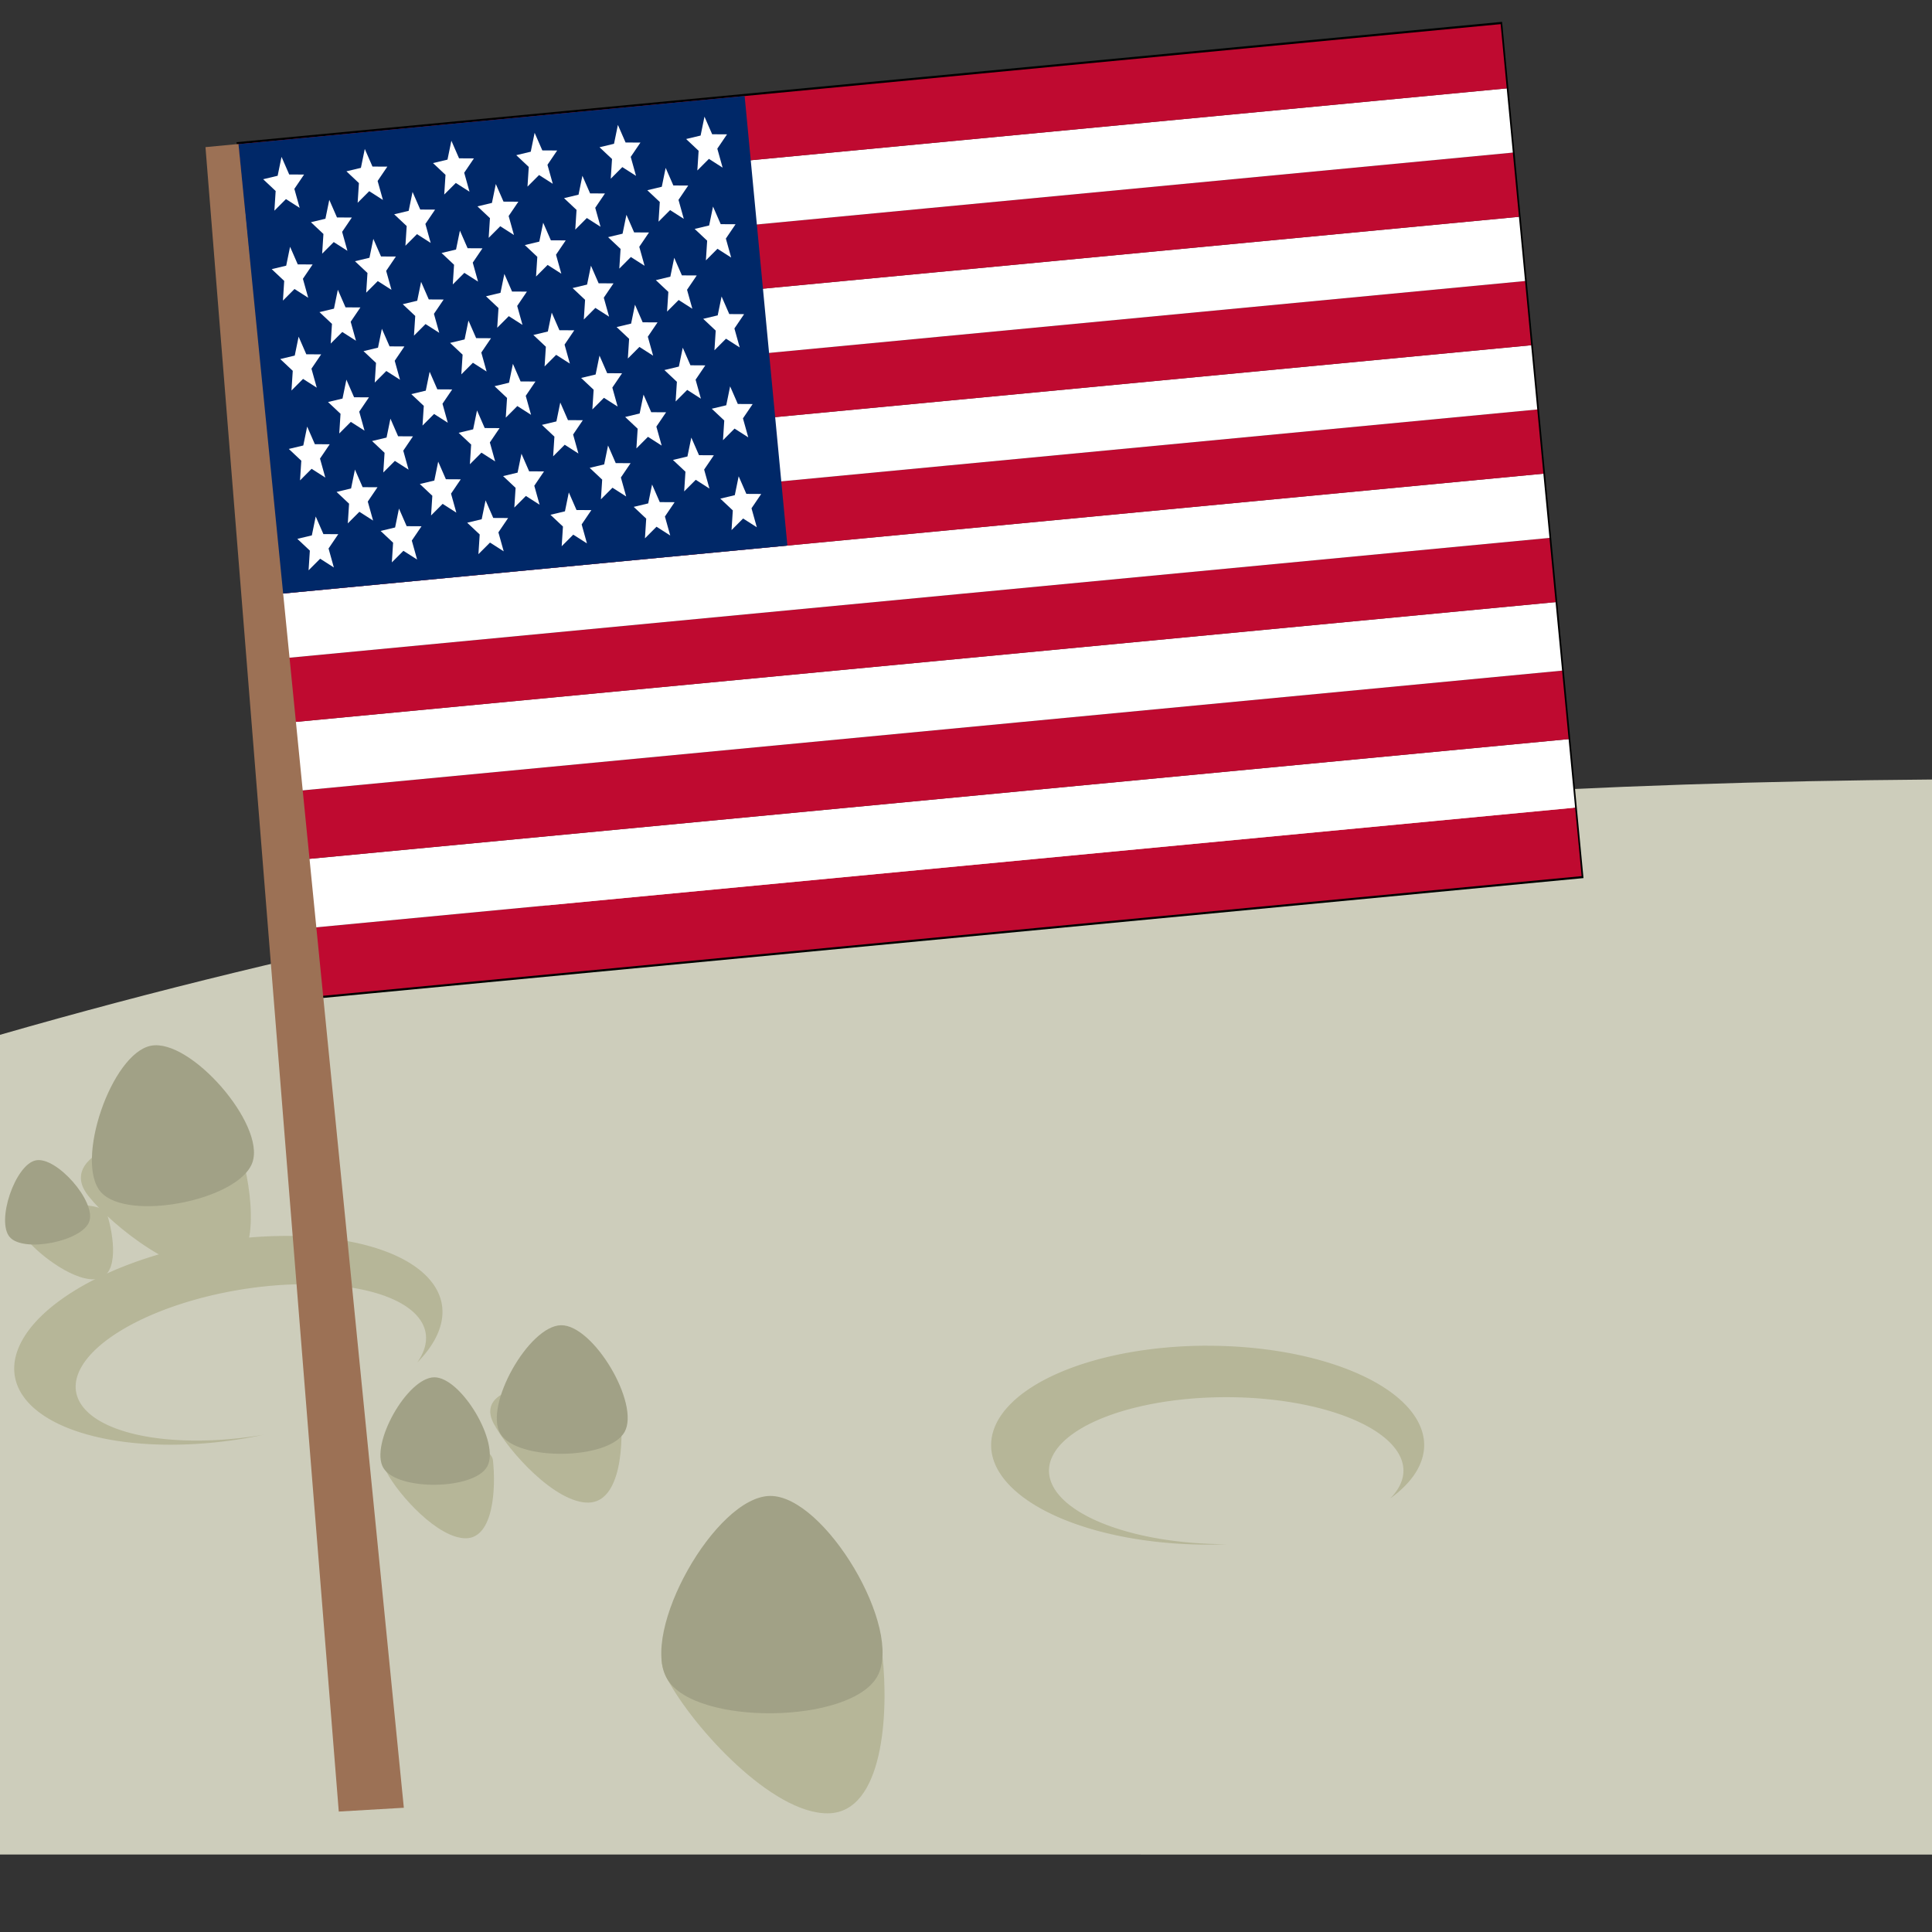 <?xml version="1.0" encoding="UTF-8" standalone="no"?>
<svg xmlns:dc="http://purl.org/dc/elements/1.1/" xmlns:cc="http://creativecommons.org/ns#" xmlns:rdf="http://www.w3.org/1999/02/22-rdf-syntax-ns#" xmlns:svg="http://www.w3.org/2000/svg" xmlns="http://www.w3.org/2000/svg" xmlns:sodipodi="http://sodipodi.sourceforge.net/DTD/sodipodi-0.dtd" xmlns:inkscape="http://www.inkscape.org/namespaces/inkscape" height="50" width="50" version="1.1" viewBox="0 0 46.875 46.875" id="svg4880" sodipodi:docname="flag-US.svg" inkscape:version="0.92.1 unknown">
  <rect x="0" y="0" width="46.875" height="46.875" fill="#333333" stroke="none"/>
  <defs id="defs4884"/>
  <sodipodi:namedview pagecolor="#ffffff" bordercolor="#666666" borderopacity="1" objecttolerance="10" gridtolerance="10" guidetolerance="10" inkscape:pageopacity="0" inkscape:pageshadow="2" inkscape:window-width="1787" inkscape:window-height="1059" id="namedview4882" showgrid="false" inkscape:zoom="18.88" inkscape:cx="19.898621" inkscape:cy="22.230282" inkscape:window-x="133" inkscape:window-y="0" inkscape:window-maximized="1" inkscape:current-layer="layer1"/>
  <g id="layer1" transform="translate(-410.23 -150.17)">
    <path id="path5701" style="fill:#cdcdbb;fill-rule:evenodd" d="m 410.23,195.165 v -19.888 c 15.143,-4.356 30.841,-6.073 46.875,-6.194 v 26.083 z" inkscape:connector-curvature="0" sodipodi:nodetypes="ccccc"/>
    <path id="path4506" d="m439.53 182.82a5.253 2.413 0 0 0 -5.253 2.413 5.253 2.413 0 0 0 5.253 2.413 5.253 2.413 0 0 0 0.466 -0.011 4.3 1.783 0 0 1 -0.015 0 4.3 1.783 0 0 1 -4.3 -1.783 4.3 1.783 0 0 1 4.3 -1.783 4.3 1.783 0 0 1 4.3 1.783 4.3 1.783 0 0 1 -0.321 0.674 5.253 2.413 0 0 0 0.824 -1.292 5.253 2.413 0 0 0 -5.253 -2.413z" style="fill:#b6b698;color-rendering:auto;color:#000000;isolation:auto;mix-blend-mode:normal;shape-rendering:auto;solid-color:#000000;image-rendering:auto"/>
    <path id="path3448" style="color:#000000;isolation:auto;mix-blend-mode:normal;solid-color:#000000;fill:#b6b698;color-rendering:auto;image-rendering:auto;shape-rendering:auto" d="m 431.64,190.349 c -0.148,-1.317 -6.381,-1.614 -5.216,0.564 0.628,1.174 2.541,3.269 3.897,3.253 1.356,-0.016 1.47,-2.469 1.319,-3.817 z" inkscape:connector-curvature="0"/>
    <path id="path3454" style="fill:#b6b698;color-rendering:auto;color:#000000;isolation:auto;mix-blend-mode:normal;shape-rendering:auto;solid-color:#000000;image-rendering:auto" d="m425.28 184.38c-0.087-0.775-3.756-0.95-3.07 0.332 0.37 0.691 1.496 1.924 2.294 1.915 0.798-0.01 0.865-1.453 0.776-2.247z"/>
    <path id="path3460" style="fill:#b6b698;color-rendering:auto;color:#000000;isolation:auto;mix-blend-mode:normal;shape-rendering:auto;solid-color:#000000;image-rendering:auto" d="m422.19 185.6c-0.073-0.653-3.163-0.8-2.586 0.279 0.311 0.582 1.26 1.621 1.932 1.613 0.672-0.008 0.728-1.224 0.654-1.892z"/>
    <path id="path3466" style="fill:#b6b698;color-rendering:auto;color:#000000;isolation:auto;mix-blend-mode:normal;shape-rendering:auto;solid-color:#000000;image-rendering:auto" d="m416.07 178.1c-0.277-0.933-4.823-0.342-3.699 1.082 0.606 0.768 2.26 2.036 3.239 1.848 0.978-0.187 0.743-1.975 0.46-2.93z"/>
    <path id="path3472" style="fill:#b6b698;color-rendering:auto;color:#000000;isolation:auto;mix-blend-mode:normal;shape-rendering:auto;solid-color:#000000;image-rendering:auto" d="m412.83 179.64c-0.154-0.493-2.56-0.146-1.953 0.601 0.327 0.403 1.213 1.063 1.731 0.957 0.517-0.106 0.38-1.053 0.223-1.557z"/>
    <path id="path3476" style="fill:#b6b698;color-rendering:auto;color:#000000;isolation:auto;mix-blend-mode:normal;shape-rendering:auto;solid-color:#000000;image-rendering:auto" d="m415.37 180.31a2.413 5.253 80.459 0 0 -4.78 3.25 2.413 5.253 80.459 0 0 5.58 1.508 2.413 5.253 80.459 0 0 0.457 -0.088 1.783 4.3 80.459 0 1 -0.015 0.003 1.783 4.3 80.459 0 1 -4.536 -1.045 1.783 4.3 80.459 0 1 3.945 -2.471 1.783 4.3 80.459 0 1 4.536 1.045 1.783 4.3 80.459 0 1 -0.205 0.718 2.413 5.253 80.459 0 0 0.599 -1.411 2.413 5.253 80.459 0 0 -5.58 -1.508z"/>
    <path id="path3450" style="color:#000000;isolation:auto;mix-blend-mode:normal;solid-color:#000000;fill:#a1a186;stroke-width:0.113;color-rendering:auto;image-rendering:auto;shape-rendering:auto" d="m 431.514,190.846 c -0.648,1.155 -4.419,1.202 -5.095,0.063 -0.677,-1.139 1.168,-4.427 2.493,-4.444 1.325,-0.016 3.25,3.225 2.602,4.381 z" inkscape:connector-curvature="0"/>
    <path id="path3456" style="fill:#a1a186;color-rendering:auto;color:#000000;isolation:auto;mix-blend-mode:normal;shape-rendering:auto;solid-color:#000000;image-rendering:auto" transform="matrix(.067 0 0 .067 390.1 137.15)" d="m526.61 712.91c-5.723 10.202-39.013 10.614-44.986 0.556-5.973-10.057 10.315-39.093 22.011-39.237 11.696-0.145 28.698 28.479 22.975 38.681z"/>
    <path id="path3462" transform="matrix(.056 0 0 .056 392.56 145.83)" style="fill:#a1a186;color-rendering:auto;color:#000000;isolation:auto;mix-blend-mode:normal;shape-rendering:auto;solid-color:#000000;image-rendering:auto" d="m526.61 712.91c-5.723 10.202-39.013 10.614-44.986 0.556-5.973-10.057 10.315-39.093 22.011-39.237 11.696-0.145 28.698 28.479 22.975 38.681z"/>
    <path id="path3468" style="fill:#a1a186;color-rendering:auto;color:#000000;isolation:auto;mix-blend-mode:normal;shape-rendering:auto;solid-color:#000000;image-rendering:auto" transform="matrix(.082 -.015 .015 .082 362.48 127.81)" d="m526.61 712.91c-5.723 10.202-39.013 10.614-44.986 0.556-5.973-10.057 10.315-39.093 22.011-39.237 11.696-0.145 28.698 28.479 22.975 38.681z"/>
    <path id="path3474" style="fill:#a1a186;color-rendering:auto;color:#000000;isolation:auto;mix-blend-mode:normal;shape-rendering:auto;solid-color:#000000;image-rendering:auto" transform="matrix(.043 -.008 .008 .043 384.05 153.36)" d="m526.61 712.91c-5.723 10.202-39.013 10.614-44.986 0.556-5.973-10.057 10.315-39.093 22.011-39.237 11.696-0.145 28.698 28.479 22.975 38.681z"/>
    <g id="g5543" transform="matrix(.915 -.087 .087 .915 -3.541 54.211)">
      <g id="imagebot_1" transform="matrix(.056 0 0 .056 444.18 150.9)">
        <title id="title16844">Layer 1</title>
        <g id="imagebot_73" transform="matrix(2.998,0,0,3.854,0,-1.502)">
          <g id="imagebot_70" transform="scale(.526)" label="bg_border">
            <rect id="imagebot_71" style="stroke:#000000;stroke-dashoffset:0pt;fill:none" height="199" width="379" y="1" x="0"/>
          </g>
          <g id="imagebot_56" style="stroke-dashoffset:0pt;fill-rule:evenodd" label="stripes" transform="scale(.526)">
            <rect id="imagebot_69" style="fill:#bf0a30" height="16" width="379" y="184" x="0"/>
            <rect id="imagebot_68" style="fill:#ffffff" height="16" width="379" y="168" x="0"/>
            <rect id="imagebot_67" style="fill:#bf0a30" height="16" width="379" y="152" x="0"/>
            <rect id="imagebot_66" style="fill:#ffffff" height="16" width="379" y="136" x="0"/>
            <rect id="imagebot_65" style="fill:#bf0a30" height="15" width="379" y="121" x="0"/>
            <rect id="imagebot_64" style="fill:#ffffff" height="15" width="379" y="106" x="0"/>
            <rect id="imagebot_63" style="fill:#bf0a30" height="15" width="379" y="91" x="0"/>
            <rect id="imagebot_62" style="fill:#ffffff" height="15" width="379" y="76" x="0"/>
            <rect id="imagebot_61" style="fill:#bf0a30" height="15" width="379" y="61" x="0"/>
            <rect id="imagebot_60" style="fill:#ffffff" height="15" width="379" y="46" x="0"/>
            <rect id="imagebot_59" style="fill:#bf0a30" height="15" width="379" y="31" x="0"/>
            <rect id="imagebot_58" style="fill:#ffffff" height="15" width="379" y="16" x="0"/>
            <rect id="imagebot_57" style="fill:#bf0a30" height="15" width="379" y="1" x="0"/>
          </g>
          <g id="imagebot_54" label="field" transform="scale(.526)">
            <rect id="imagebot_55" style="fill-rule:evenodd;stroke-dashoffset:0pt;fill:#002868" height="105" width="152" y="1" x="0"/>
          </g>
          <g id="imagebot_3" style="fill-rule:evenodd;stroke-dashoffset:0pt;fill:#ffffff" transform="scale(.526)" label="stars">
            <path id="imagebot_53" d="m100.33 146.67 4.14-0.78 1.28-4.01 2.01 3.7 4.21-0.03-2.89 3.06 1.32 4-3.8-1.81-3.39 2.49 0.55-4.17z" transform="matrix(1.049 .09 -.086 1.098 -86.263 -76.411)"/>
            <path id="imagebot_52" d="m100.33 146.67 4.14-0.78 1.28-4.01 2.01 3.7 4.21-0.03-2.89 3.06 1.32 4-3.8-1.81-3.39 2.49 0.55-4.17z" transform="matrix(1.049 .09 -.086 1.098 -61.263 -76.411)"/>
            <path id="imagebot_51" d="m100.33 146.67 4.14-0.78 1.28-4.01 2.01 3.7 4.21-0.03-2.89 3.06 1.32 4-3.8-1.81-3.39 2.49 0.55-4.17z" transform="matrix(1.049 .09 -.086 1.098 -35.263 -76.411)"/>
            <path id="imagebot_50" d="m100.33 146.67 4.14-0.78 1.28-4.01 2.01 3.7 4.21-0.03-2.89 3.06 1.32 4-3.8-1.81-3.39 2.49 0.55-4.17z" transform="matrix(1.049 .09 -.086 1.098 -10.263 -76.411)"/>
            <path id="imagebot_49" d="m100.33 146.67 4.14-0.78 1.28-4.01 2.01 3.7 4.21-0.03-2.89 3.06 1.32 4-3.8-1.81-3.39 2.49 0.55-4.17z" transform="matrix(1.049 .09 -.086 1.098 14.737 -76.411)"/>
            <path id="imagebot_48" d="m100.33 146.67 4.14-0.78 1.28-4.01 2.01 3.7 4.21-0.03-2.89 3.06 1.32 4-3.8-1.81-3.39 2.49 0.55-4.17z" transform="matrix(1.049 .09 -.086 1.098 40.737 -76.411)"/>
            <path id="imagebot_47" d="m100.33 146.67 4.14-0.78 1.28-4.01 2.01 3.7 4.21-0.03-2.89 3.06 1.32 4-3.8-1.81-3.39 2.49 0.55-4.17z" transform="matrix(1.049 .09 -.086 1.098 -73.263 -86.411)"/>
            <path id="imagebot_46" d="m100.33 146.67 4.14-0.78 1.28-4.01 2.01 3.7 4.21-0.03-2.89 3.06 1.32 4-3.8-1.81-3.39 2.49 0.55-4.17z" transform="matrix(1.049 .09 -.086 1.098 -86.263 -97.411)"/>
            <path id="imagebot_45" d="m100.33 146.67 4.14-0.78 1.28-4.01 2.01 3.7 4.21-0.03-2.89 3.06 1.32 4-3.8-1.81-3.39 2.49 0.55-4.17z" transform="matrix(1.049 .09 -.086 1.098 -73.263 -107.41)"/>
            <path id="imagebot_44" d="m100.33 146.67 4.14-0.78 1.28-4.01 2.01 3.7 4.21-0.03-2.89 3.06 1.32 4-3.8-1.81-3.39 2.49 0.55-4.17z" transform="matrix(1.049 .09 -.086 1.098 -86.263 -118.41)"/>
            <path id="imagebot_43" d="m100.33 146.67 4.14-0.78 1.28-4.01 2.01 3.7 4.21-0.03-2.89 3.06 1.32 4-3.8-1.81-3.39 2.49 0.55-4.17z" transform="matrix(1.049 .09 -.086 1.098 -73.263 -128.41)"/>
            <path id="imagebot_42" d="m100.33 146.67 4.14-0.78 1.28-4.01 2.01 3.7 4.21-0.03-2.89 3.06 1.32 4-3.8-1.81-3.39 2.49 0.55-4.17z" transform="matrix(1.049 .09 -.086 1.098 -86.263 -139.41)"/>
            <path id="imagebot_41" d="m100.33 146.67 4.14-0.78 1.28-4.01 2.01 3.7 4.21-0.03-2.89 3.06 1.32 4-3.8-1.81-3.39 2.49 0.55-4.17z" transform="matrix(1.049 .09 -.086 1.098 -73.263 -149.41)"/>
            <path id="imagebot_40" d="m100.33 146.67 4.14-0.78 1.28-4.01 2.01 3.7 4.21-0.03-2.89 3.06 1.32 4-3.8-1.81-3.39 2.49 0.55-4.17z" transform="matrix(1.049 .09 -.086 1.098 -86.263 -160.41)"/>
            <path id="imagebot_39" d="m100.33 146.67 4.14-0.78 1.28-4.01 2.01 3.7 4.21-0.03-2.89 3.06 1.32 4-3.8-1.81-3.39 2.49 0.55-4.17z" transform="matrix(1.049 .09 -.086 1.098 -48.263 -86.411)"/>
            <path id="imagebot_38" d="m100.33 146.67 4.14-0.78 1.28-4.01 2.01 3.7 4.21-0.03-2.89 3.06 1.32 4-3.8-1.81-3.39 2.49 0.55-4.17z" transform="matrix(1.049 .09 -.086 1.098 -61.263 -97.411)"/>
            <path id="imagebot_37" d="m100.33 146.67 4.14-0.78 1.28-4.01 2.01 3.7 4.21-0.03-2.89 3.06 1.32 4-3.8-1.81-3.39 2.49 0.55-4.17z" transform="matrix(1.049 .09 -.086 1.098 -48.263 -107.41)"/>
            <path id="imagebot_36" d="m100.33 146.67 4.14-0.78 1.28-4.01 2.01 3.7 4.21-0.03-2.89 3.06 1.32 4-3.8-1.81-3.39 2.49 0.55-4.17z" transform="matrix(1.049 .09 -.086 1.098 -61.263 -118.41)"/>
            <path id="imagebot_35" d="m100.33 146.67 4.14-0.78 1.28-4.01 2.01 3.7 4.21-0.03-2.89 3.06 1.32 4-3.8-1.81-3.39 2.49 0.55-4.17z" transform="matrix(1.049 .09 -.086 1.098 -48.263 -128.41)"/>
            <path id="imagebot_34" d="m100.33 146.67 4.14-0.78 1.28-4.01 2.01 3.7 4.21-0.03-2.89 3.06 1.32 4-3.8-1.81-3.39 2.49 0.55-4.17z" transform="matrix(1.049 .09 -.086 1.098 -61.263 -139.41)"/>
            <path id="imagebot_33" d="m100.33 146.67 4.14-0.78 1.28-4.01 2.01 3.7 4.21-0.03-2.89 3.06 1.32 4-3.8-1.81-3.39 2.49 0.55-4.17z" transform="matrix(1.049 .09 -.086 1.098 -48.263 -149.41)"/>
            <path id="imagebot_32" d="m100.33 146.67 4.14-0.78 1.28-4.01 2.01 3.7 4.21-0.03-2.89 3.06 1.32 4-3.8-1.81-3.39 2.49 0.55-4.17z" transform="matrix(1.049 .09 -.086 1.098 -61.263 -160.41)"/>
            <path id="imagebot_31" d="m100.33 146.67 4.14-0.78 1.28-4.01 2.01 3.7 4.21-0.03-2.89 3.06 1.32 4-3.8-1.81-3.39 2.49 0.55-4.17z" transform="matrix(1.049 .09 -.086 1.098 -23.263 -86.411)"/>
            <path id="imagebot_30" d="m100.33 146.67 4.14-0.78 1.28-4.01 2.01 3.7 4.21-0.03-2.89 3.06 1.32 4-3.8-1.81-3.39 2.49 0.55-4.17z" transform="matrix(1.049 .09 -.086 1.098 -35.263 -97.411)"/>
            <path id="imagebot_29" d="m100.33 146.67 4.14-0.78 1.28-4.01 2.01 3.7 4.21-0.03-2.89 3.06 1.32 4-3.8-1.81-3.39 2.49 0.55-4.17z" transform="matrix(1.049 .09 -.086 1.098 14.737 -97.411)"/>
            <path id="imagebot_28" d="m100.33 146.67 4.14-0.78 1.28-4.01 2.01 3.7 4.21-0.03-2.89 3.06 1.32 4-3.8-1.81-3.39 2.49 0.55-4.17z" transform="matrix(1.049 .09 -.086 1.098 -10.263 -97.411)"/>
            <path id="imagebot_27" d="m100.33 146.67 4.14-0.78 1.28-4.01 2.01 3.7 4.21-0.03-2.89 3.06 1.32 4-3.8-1.81-3.39 2.49 0.55-4.17z" transform="matrix(1.049 .09 -.086 1.098 27.737 -86.411)"/>
            <path id="imagebot_26" d="m100.33 146.67 4.14-0.78 1.28-4.01 2.01 3.7 4.21-0.03-2.89 3.06 1.32 4-3.8-1.81-3.39 2.49 0.55-4.17z" transform="matrix(1.049 .09 -.086 1.098 2.737 -86.411)"/>
            <path id="imagebot_25" d="m100.33 146.67 4.14-0.78 1.28-4.01 2.01 3.7 4.21-0.03-2.89 3.06 1.32 4-3.8-1.81-3.39 2.49 0.55-4.17z" transform="matrix(1.049 .09 -.086 1.098 -35.263 -160.41)"/>
            <path id="imagebot_24" d="m100.33 146.67 4.14-0.78 1.28-4.01 2.01 3.7 4.21-0.03-2.89 3.06 1.32 4-3.8-1.81-3.39 2.49 0.55-4.17z" transform="matrix(1.049 .09 -.086 1.098 -23.263 -149.41)"/>
            <path id="imagebot_23" d="m100.33 146.67 4.14-0.78 1.28-4.01 2.01 3.7 4.21-0.03-2.89 3.06 1.32 4-3.8-1.81-3.39 2.49 0.55-4.17z" transform="matrix(1.049 .09 -.086 1.098 -35.263 -139.41)"/>
            <path id="imagebot_22" d="m100.33 146.67 4.14-0.78 1.28-4.01 2.01 3.7 4.21-0.03-2.89 3.06 1.32 4-3.8-1.81-3.39 2.49 0.55-4.17z" transform="matrix(1.049 .09 -.086 1.098 -23.263 -128.41)"/>
            <path id="imagebot_21" d="m100.33 146.67 4.14-0.78 1.28-4.01 2.01 3.7 4.21-0.03-2.89 3.06 1.32 4-3.8-1.81-3.39 2.49 0.55-4.17z" transform="matrix(1.049 .09 -.086 1.098 -35.263 -118.41)"/>
            <path id="imagebot_20" d="m100.33 146.67 4.14-0.78 1.28-4.01 2.01 3.7 4.21-0.03-2.89 3.06 1.32 4-3.8-1.81-3.39 2.49 0.55-4.17z" transform="matrix(1.049 .09 -.086 1.098 -23.263 -107.41)"/>
            <path id="imagebot_19" d="m100.33 146.67 4.14-0.78 1.28-4.01 2.01 3.7 4.21-0.03-2.89 3.06 1.32 4-3.8-1.81-3.39 2.49 0.55-4.17z" transform="matrix(1.049 .09 -.086 1.098 40.737 -97.411)"/>
            <path id="imagebot_18" d="m100.33 146.67 4.14-0.78 1.28-4.01 2.01 3.7 4.21-0.03-2.89 3.06 1.32 4-3.8-1.81-3.39 2.49 0.55-4.17z" transform="matrix(1.049 .09 -.086 1.098 -10.263 -118.41)"/>
            <path id="imagebot_17" d="m100.33 146.67 4.14-0.78 1.28-4.01 2.01 3.7 4.21-0.03-2.89 3.06 1.32 4-3.8-1.81-3.39 2.49 0.55-4.17z" transform="matrix(1.049 .09 -.086 1.098 -10.263 -160.41)"/>
            <path id="imagebot_16" d="m100.33 146.67 4.14-0.78 1.28-4.01 2.01 3.7 4.21-0.03-2.89 3.06 1.32 4-3.8-1.81-3.39 2.49 0.55-4.17z" transform="matrix(1.049 .09 -.086 1.098 -10.263 -139.41)"/>
            <path id="imagebot_15" d="m100.33 146.67 4.14-0.78 1.28-4.01 2.01 3.7 4.21-0.03-2.89 3.06 1.32 4-3.8-1.81-3.39 2.49 0.55-4.17z" transform="matrix(1.049 .09 -.086 1.098 27.737 -107.41)"/>
            <path id="imagebot_14" d="m100.33 146.67 4.14-0.78 1.28-4.01 2.01 3.7 4.21-0.03-2.89 3.06 1.32 4-3.8-1.81-3.39 2.49 0.55-4.17z" transform="matrix(1.049 .09 -.086 1.098 2.737 -107.41)"/>
            <path id="imagebot_13" d="m100.33 146.67 4.14-0.78 1.28-4.01 2.01 3.7 4.21-0.03-2.89 3.06 1.32 4-3.8-1.81-3.39 2.49 0.55-4.17z" transform="matrix(1.049 .09 -.086 1.098 2.737 -149.41)"/>
            <path id="imagebot_12" d="m100.33 146.67 4.14-0.78 1.28-4.01 2.01 3.7 4.21-0.03-2.89 3.06 1.32 4-3.8-1.81-3.39 2.49 0.55-4.17z" transform="matrix(1.049 .09 -.086 1.098 2.737 -128.41)"/>
            <path id="imagebot_11" d="m100.33 146.67 4.14-0.78 1.28-4.01 2.01 3.7 4.21-0.03-2.89 3.06 1.32 4-3.8-1.81-3.39 2.49 0.55-4.17z" transform="matrix(1.049 .09 -.086 1.098 40.737 -118.41)"/>
            <path id="imagebot_10" d="m100.33 146.67 4.14-0.78 1.28-4.01 2.01 3.7 4.21-0.03-2.89 3.06 1.32 4-3.8-1.81-3.39 2.49 0.55-4.17z" transform="matrix(1.049 .09 -.086 1.098 14.737 -118.41)"/>
            <path id="imagebot_9" d="m100.33 146.67 4.14-0.78 1.28-4.01 2.01 3.7 4.21-0.03-2.89 3.06 1.32 4-3.8-1.81-3.39 2.49 0.55-4.17z" transform="matrix(1.049 .09 -.086 1.098 14.737 -160.41)"/>
            <path id="imagebot_8" d="m100.33 146.67 4.14-0.78 1.28-4.01 2.01 3.7 4.21-0.03-2.89 3.06 1.32 4-3.8-1.81-3.39 2.49 0.55-4.17z" transform="matrix(1.049 .09 -.086 1.098 14.737 -139.41)"/>
            <path id="imagebot_7" d="m100.33 146.67 4.14-0.78 1.28-4.01 2.01 3.7 4.21-0.03-2.89 3.06 1.32 4-3.8-1.81-3.39 2.49 0.55-4.17z" transform="matrix(1.049 .09 -.086 1.098 40.737 -160.41)"/>
            <path id="imagebot_6" d="m100.33 146.67 4.14-0.78 1.28-4.01 2.01 3.7 4.21-0.03-2.89 3.06 1.32 4-3.8-1.81-3.39 2.49 0.55-4.17z" transform="matrix(1.049 .09 -.086 1.098 27.737 -149.41)"/>
            <path id="imagebot_5" d="m100.33 146.67 4.14-0.78 1.28-4.01 2.01 3.7 4.21-0.03-2.89 3.06 1.32 4-3.8-1.81-3.39 2.49 0.55-4.17z" transform="matrix(1.049 .09 -.086 1.098 40.737 -139.41)"/>
            <path id="imagebot_4" d="m100.33 146.67 4.14-0.78 1.28-4.01 2.01 3.7 4.21-0.03-2.89 3.06 1.32 4-3.8-1.81-3.39 2.49 0.55-4.17z" transform="matrix(1.049 .09 -.086 1.098 27.737 -128.41)"/>
          </g>
        </g>
      </g>
      <path id="path4527" style="fill-rule:evenodd;fill:#9c7155" d="m444.37 195.06-0.188-44.135h-0.875l-0.656 44.072z"/>
    </g>
  </g>
</svg>